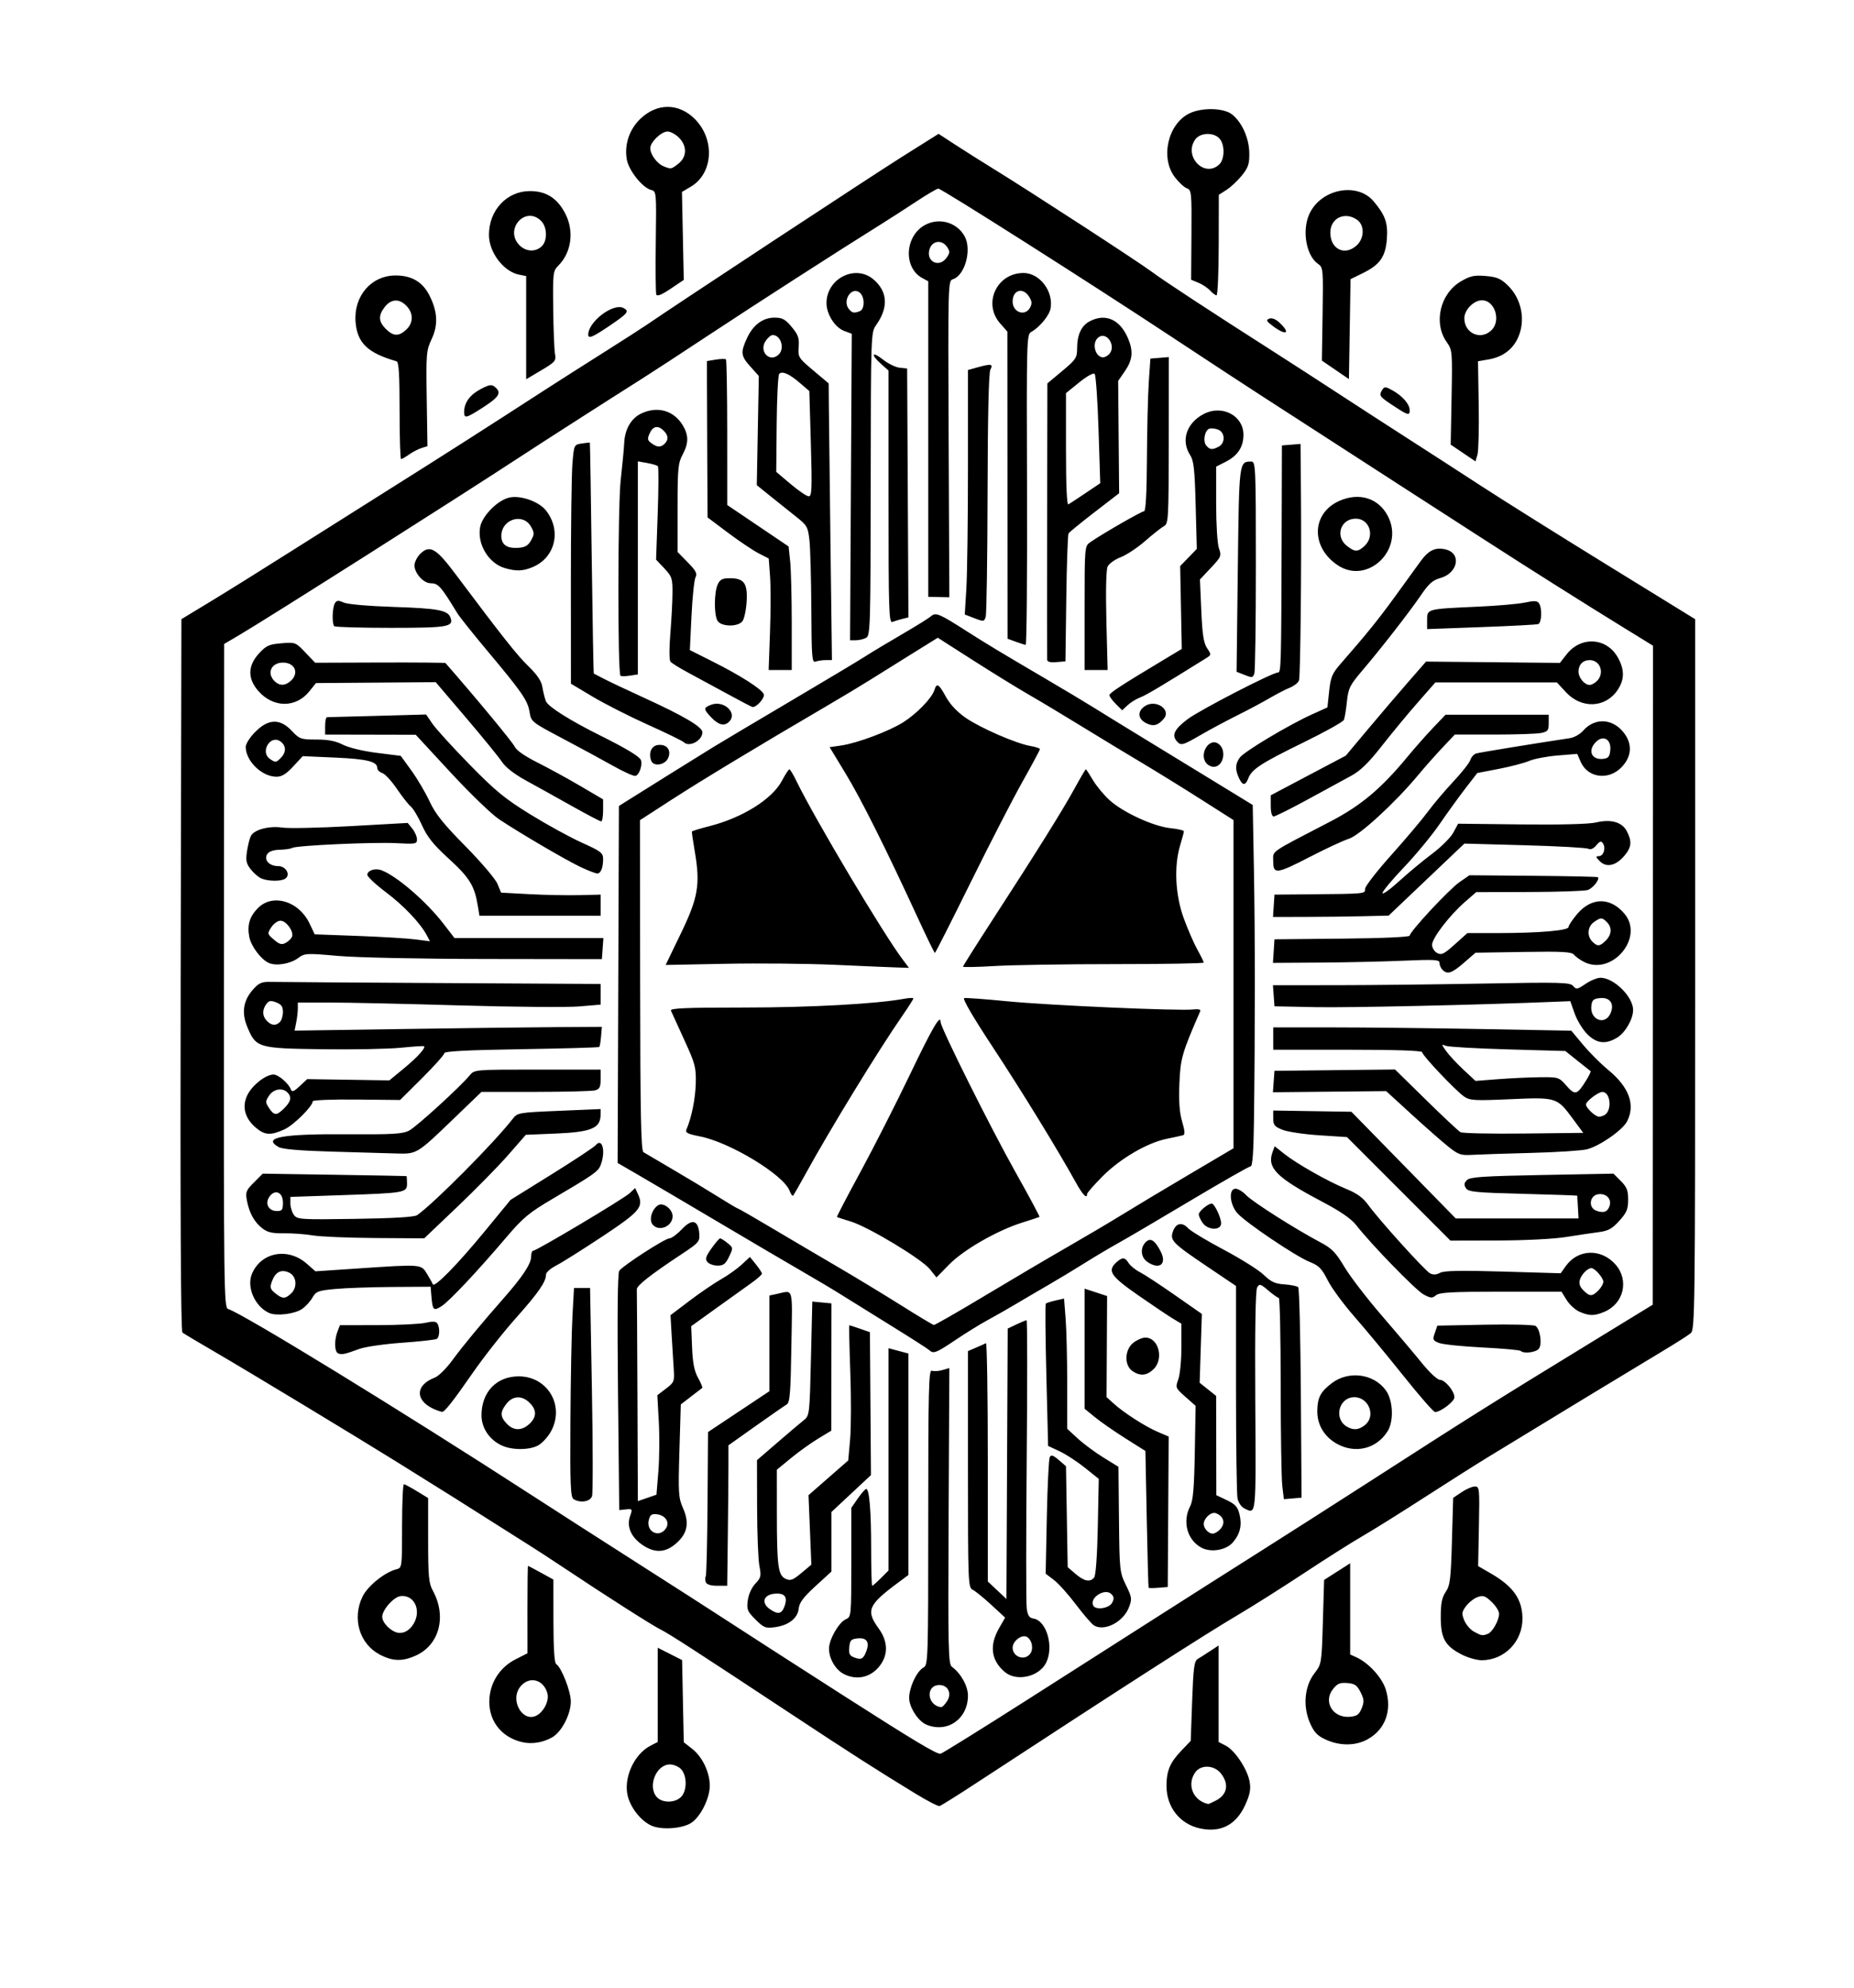 <?xml version="1.0" encoding="UTF-8" standalone="no"?>
<!-- Created with Inkscape (http://www.inkscape.org/) -->

<svg
   xmlns:dc="http://purl.org/dc/elements/1.1/"
   xmlns:cc="http://creativecommons.org/ns#"
   xmlns:rdf="http://www.w3.org/1999/02/22-rdf-syntax-ns#"
   xmlns:svg="http://www.w3.org/2000/svg"
   xmlns="http://www.w3.org/2000/svg"
   xmlns:sodipodi="http://sodipodi.sourceforge.net/DTD/sodipodi-0.dtd"
   xmlns:inkscape="http://www.inkscape.org/namespaces/inkscape"
   version="1.1"
   id="svg112"
   width="747"
   height="801"
   viewBox="0 0 747 801"
   sodipodi:docname="logo.svg"
   inkscape:version="0.92.5 (2060ec1f9f, 2020-04-08)">
  <defs
     id="defs116" />
  <sodipodi:namedview
     pagecolor="#ffffff"
     bordercolor="#666666"
     borderopacity="1"
     objecttolerance="10"
     gridtolerance="10"
     guidetolerance="10"
     inkscape:pageopacity="0"
     inkscape:pageshadow="2"
     inkscape:window-width="1848"
     inkscape:window-height="1016"
     id="namedview114"
     showgrid="false"
     inkscape:zoom="1.0461923"
     inkscape:cx="373.5"
     inkscape:cy="400.5"
     inkscape:window-x="72"
     inkscape:window-y="27"
     inkscape:window-maximized="1"
     inkscape:current-layer="svg112" />
  <path
     style="fill:#000000"
     d="M 483.564,736.793 C 475.398,735.052 470,728.235 470,719.664 c 0,-6.092 1.386,-9.4 5.936,-14.164 l 3.82,-4 0.573,-16 c 0.484,-13.493 0.836,-16.157 2.246,-17 0.92,-0.55 3.191,-1.999 5.048,-3.22 L 491,663.06 v 19.444 19.444 l 2.883,1.491 c 3.729,1.928 8.776,9.581 9.622,14.589 0.514,3.044 0.105,5.145 -1.827,9.363 -3.649,7.971 -9.816,11.171 -18.114,9.401 z m 6.364,-11.257 c 4.592,-2.375 5.37,-6.617 1.999,-10.902 -2.714,-3.451 -8.093,-3.665 -10.371,-0.412 -3.486,4.977 -0.824,11.431 5.243,12.714 0.165,0.035 1.573,-0.595 3.129,-1.4 z m -227.478,10.112 c -4.108,-1.864 -8.166,-6.879 -9.463,-11.694 -1.947,-7.23 2.39,-17.03 9.064,-20.481 L 265,701.949 v -18.991 -18.991 l 4.913,2.49 4.914,2.49 0.336,16.557 0.337,16.557 3.375,2.64 c 4.11,3.214 7.073,9.405 7.103,14.837 0.027,4.894 -3.475,12.114 -7.187,14.818 -3.429,2.497 -12.164,3.189 -16.341,1.293 z m 12.091,-11.695 c 2.327,-2.571 2.274,-8.394 -0.1,-11.018 -0.964,-1.065 -3,-1.936 -4.525,-1.936 -5.55,0 -9.113,8.917 -5.263,13.171 2.251,2.488 7.544,2.371 9.887,-0.218 z m 94.329,-1.187 C 353.065,713.121 342.93,706.629 319.117,690.901 279.711,664.875 269.655,658.369 266,656.54 262.501,654.789 243.747,642.809 226.801,631.5 c -4.945,-3.3 -11.086,-7.299 -13.646,-8.886 -2.56,-1.587 -9.38,-5.901 -15.155,-9.586 -10.296,-6.571 -16.932,-10.737 -38,-23.861 -16.676,-10.388 -60.371,-36.807 -73.5,-44.44 -6.6,-3.837 -12.45,-7.332 -13,-7.767 -0.661,-0.522 -0.9,-49.408 -0.704,-144.125 L 73.092,249.5 84.796,242.408 C 91.233,238.508 105.95,229.328 117.5,222.009 c 11.55,-7.319 30.45,-19.249 42,-26.509 19,-11.944 36.517,-23.14 60.5,-38.667 4.675,-3.027 14.8,-9.477 22.5,-14.333 7.7,-4.856 15.8,-10.061 18,-11.565 13.847,-9.47 90.673,-60.031 102.899,-67.72 l 14.766,-9.286 6.667,4.348 c 3.667,2.391 10.492,6.703 15.167,9.582 15.237,9.383 58.542,37.542 64.041,41.642 5.005,3.732 22.93,15.485 49.878,32.704 6.28,4.013 17.616,11.346 25.19,16.296 7.574,4.95 20.082,13.05 27.795,18 7.713,4.95 21.128,13.626 29.81,19.279 8.682,5.654 31.647,20.054 51.033,32 l 35.247,21.721 0.003,143.095 c 0.003,135.044 -0.096,143.18 -1.747,144.598 -0.963,0.827 -6.25,4.195 -11.75,7.485 -9.149,5.473 -48.13,29.143 -70,42.507 -4.95,3.025 -16.65,10.443 -26,16.486 -9.35,6.043 -20.375,12.929 -24.5,15.303 -4.125,2.374 -14.7,9.07 -23.5,14.88 -8.8,5.811 -20.725,13.355 -26.5,16.766 -13.831,8.169 -46.418,29.108 -105.947,68.078 -7.396,4.842 -13.921,8.923 -14.5,9.069 -0.579,0.147 -4.936,-2.103 -9.682,-5 z M 413.5,685.212 c 18.15,-11.571 42,-26.789 53,-33.818 11,-7.029 29,-18.471 40,-25.427 11,-6.956 30.35,-19.311 43,-27.456 44.632,-28.735 50.365,-32.336 94.699,-59.479 l 21.699,-13.285 0.054,-132.782 0.054,-132.782 -11.253,-6.927 c -16.986,-10.456 -38.345,-23.939 -56.971,-35.964 -9.195,-5.936 -24.72,-15.949 -34.5,-22.252 C 553.502,188.739 539.2,179.491 531.5,174.491 c -7.7,-5 -18.175,-11.769 -23.277,-15.041 -5.102,-3.272 -21.302,-13.895 -36,-23.607 C 439.271,114.07 379.361,76 378.051,76 c -0.531,0 -4.548,2.362 -8.926,5.25 -4.378,2.888 -10.584,6.887 -13.792,8.888 C 338.764,100.472 304.186,122.716 286.5,134.419 c -11,7.279 -23.375,15.367 -27.5,17.974 -13.682,8.647 -40.376,25.763 -49,31.417 -25.049,16.422 -102.264,65.429 -113.59,72.093 l -6.09,3.583 -0.095,133.71 c -0.09,126.58 -0.001,133.74 1.658,134.266 6.096,1.935 69.643,40.905 122.117,74.889 10.175,6.59 29.75,19.162 43.5,27.938 13.75,8.776 27.925,17.873 31.5,20.216 6.323,4.143 32.319,20.887 50.5,32.527 28.986,18.558 38.127,24.033 39.483,23.648 0.834,-0.237 16.367,-9.898 34.517,-21.469 z m -40.112,9.808 c -3.003,-1.213 -6.229,-5.653 -6.967,-9.588 -0.737,-3.927 2.591,-11.832 5.676,-13.484 C 373.935,670.965 374,668.889 374,611.358 c 0,-51.49 0.196,-59.497 1.443,-59.018 0.793,0.304 2.706,0.191 4.25,-0.252 l 2.807,-0.805 -0.288,59.595 c -0.261,54.068 -0.137,59.705 1.337,60.783 3.592,2.627 6.451,7.76 6.451,11.584 0,9.363 -8.199,15.175 -16.612,11.776 z m 8.16,-9.453 C 383.612,682.418 382.025,679 378.5,679 c -5.698,0 -5.022,8.297 0.727,8.921 0.4,0.043 1.444,-1.016 2.321,-2.354 z m -41.785,-11.132 c -3.237,-1.757 -5.769,-6.222 -5.746,-10.135 0.022,-3.696 3.945,-10.545 6.753,-11.787 C 342.979,651.535 343,651.322 343,629.567 V 607.607 l 2.636,-3.804 C 347.086,601.712 348.6,600 349,600 350.27,600 351,608.809 351,624.14 351,632.313 351.19,639 351.423,639 c 0.233,0 1.808,-1.385 3.5,-3.077 L 358,632.846 v -44.784 -44.784 l 4,1.068 4,1.068 v 44.624 44.624 l -4.25,3.159 c -11.984,8.908 -12.941,11.173 -7.75,18.339 3.552,4.904 3.923,9.921 1.054,14.274 -3.566,5.41 -9.726,7.022 -15.291,4.002 z m 9.271,-9.023 c 1.412,-3.713 0.199,-5.567 -3.411,-5.215 -2.718,0.264 -3.163,0.726 -3.436,3.562 -0.254,2.64 0.125,3.424 2,4.133 2.813,1.063 3.667,0.626 4.848,-2.48 z m 55.811,8.333 c -5.511,-4.659 -6.308,-10.642 -2.343,-17.578 l 2.477,-4.333 -5.603,-5.167 c -3.082,-2.842 -6.452,-5.573 -7.489,-6.069 C 390.077,639.731 390,637.751 390,592.066 v -47.628 l 3.25,-1.392 c 1.788,-0.766 3.587,-1.577 4,-1.803 0.412,-0.226 0.75,21.286 0.75,47.805 v 48.215 l 3.75,3.537 3.75,3.537 0.258,-54.488 0.258,-54.488 3.525,-1.681 C 411.481,532.757 413.317,532 413.622,532 c 0.305,0 0.327,25.312 0.05,56.25 -0.277,30.938 -0.27,57.912 0.015,59.944 0.392,2.789 1.036,3.769 2.632,4 5.385,0.78 8.442,11.5 5.115,17.935 -2.907,5.622 -11.899,7.582 -16.589,3.617 z m 10.11,-7.19 c 1.583,-1.907 0.973,-5.583 -1.146,-6.911 -1.993,-1.249 -5.809,1.582 -5.809,4.311 0,3.649 4.643,5.385 6.954,2.6 z M 304.4,652.6 c -3.313,-3.313 -3.604,-4.039 -3.108,-7.739 0.324,-2.415 1.571,-5.162 3.052,-6.722 2.263,-2.384 2.419,-3.072 1.624,-7.138 -0.484,-2.475 -0.9,-13.077 -0.924,-23.561 L 305,588.378 l 8.25,-7.118 c 4.537,-3.915 9.308,-7.956 10.602,-8.981 2.316,-1.835 2.36,-2.215 2.893,-24.834 l 0.541,-22.971 3.857,0.368 3.857,0.368 -0.028,25.645 -0.028,25.645 -5.311,3.213 c -2.921,1.767 -7.859,5.31 -10.972,7.872 L 313,592.245 l 0.011,17.628 c 0.013,21.392 0.493,24.944 3.554,26.339 1.927,0.878 2.891,0.521 6.308,-2.338 l 4.034,-3.374 -0.573,-14 -0.573,-14 8.003,-7 8.003,-7 0.756,-8.5 c 0.416,-4.675 0.448,-16.938 0.072,-27.25 -0.376,-10.312 -0.552,-18.743 -0.39,-18.735 0.162,0.008 2.094,0.641 4.294,1.407 l 4,1.392 0.21,28.796 0.21,28.796 -7.96,7.433 -7.96,7.433 v 11.996 11.996 l -6.439,5.9 c -4.875,4.467 -6.515,6.658 -6.75,9.019 -0.389,3.905 -4.057,6.771 -9.62,7.517 -3.763,0.505 -4.465,0.225 -7.791,-3.101 z m 11.597,-5.091 c 1.512,-3.977 0.285,-5.659 -3.874,-5.311 -4.498,0.376 -5.544,3.694 -1.957,6.206 3.187,2.233 4.732,1.996 5.831,-0.895 z m 124.786,7.47 c -0.945,-0.573 -4.206,-4.349 -7.248,-8.391 -3.042,-4.042 -7.037,-8.497 -8.878,-9.901 l -3.347,-2.553 0.465,-22.817 c 0.256,-12.549 0.789,-23.42 1.185,-24.157 0.556,-1.035 1.381,-0.771 3.63,1.162 l 2.91,2.502 0.342,20.338 0.342,20.338 3.158,2.709 c 3.494,2.998 5.854,3.464 7.499,1.482 0.666,-0.803 1.237,-8.747 1.477,-20.535 l 0.39,-19.226 -5.604,-4.494 c -3.082,-2.472 -7.675,-5.46 -10.206,-6.641 l -4.601,-2.147 -0.709,-28.431 c -0.39,-15.637 -0.492,-28.647 -0.228,-28.911 0.264,-0.264 2.03,-0.83 3.922,-1.257 l 3.442,-0.776 0.632,8.114 c 0.347,4.463 0.634,16.269 0.638,26.236 l 0.006,18.123 4.25,3.914 c 2.337,2.153 6.982,5.6 10.322,7.66 l 6.072,3.745 0.208,21.178 c 0.202,20.568 0.282,21.331 2.806,26.489 2.413,4.933 2.5,5.569 1.22,8.932 -2.253,5.921 -9.875,9.876 -14.095,7.315 z m 7.28,-9.096 c 0.885,-1.654 0.821,-2.428 -0.292,-3.541 -2.617,-2.617 -9.122,1.663 -7.215,4.748 1.123,1.817 6.337,0.978 7.507,-1.207 z m 14.728,-6.073 c -0.115,-0.171 -0.453,-12.644 -0.75,-27.718 L 461.5,584.685 l -8.067,-5.092 c -4.437,-2.801 -9.949,-6.63 -12.25,-8.51 L 437,567.665 v -24.196 -24.196 l 4.533,1.492 4.533,1.492 -0.108,20.354 -0.108,20.354 2.825,2.573 c 4.095,3.73 12.687,9.257 17.787,11.443 l 4.417,1.893 -0.189,30.312 L 470.5,639.5 l -3.75,0.31 c -2.062,0.171 -3.844,0.171 -3.96,0 z M 284.38,637.548 c -0.306,-0.799 -0.319,-1.838 -0.028,-2.309 0.291,-0.471 0.617,-13.754 0.724,-29.518 l 0.195,-28.662 12.364,-8.229 L 310,560.602 V 541.32 522.038 l 2.75,-0.579 c 7.177,-1.512 6.505,-3.84 6.105,21.145 -0.299,18.648 -0.615,22.618 -1.857,23.328 -0.824,0.471 -6.448,4.37 -12.498,8.665 l -11,7.809 -0.002,8.047 c -10e-4,4.426 -0.114,17.16 -0.25,28.297 L 293,639 h -4.031 c -2.602,0 -4.229,-0.515 -4.589,-1.452 z m -25.5,-14.983 c -4.622,-3.141 -6.479,-7.409 -5.03,-11.565 1.03,-2.954 0.972,-3.052 -1.641,-2.781 L 249.5,608.5 249,561 c -0.325,-30.871 -0.15,-47.998 0.5,-48.922 C 250.977,509.978 267.968,499 269.741,499 c 0.837,0 3.084,-1.656 4.993,-3.68 4.105,-4.352 6.61,-3.716 7.017,1.781 0.237,3.2 -0.172,3.679 -7,8.193 -12.593,8.326 -18.254,12.77 -18.168,14.261 0.046,0.795 0.158,20.321 0.25,43.392 L 257,604.895 l 3.75,-1.295 3.75,-1.295 0.765,-9.402 c 0.421,-5.171 0.499,-14.191 0.173,-20.043 l -0.592,-10.64 3.478,-2.653 c 3.363,-2.565 3.466,-2.842 3.101,-8.36 -0.208,-3.139 -0.579,-9.2 -0.825,-13.47 l -0.448,-7.763 7.674,-5.818 c 4.221,-3.2 9.924,-7.092 12.674,-8.649 2.75,-1.557 6.497,-4.22 8.327,-5.919 l 3.327,-3.088 2.418,3 c 1.33,1.65 2.42,3.335 2.423,3.744 0.003,0.409 -1.908,2.1 -4.245,3.758 -2.337,1.658 -8.75,6.25 -14.25,10.205 l -10,7.191 0.347,8.551 c 0.256,6.315 0.891,9.529 2.428,12.29 1.144,2.056 1.888,3.882 1.653,4.057 -0.235,0.175 -2.273,1.74 -4.528,3.477 l -4.1,3.158 -0.551,18.632 c -0.506,17.135 -0.391,18.993 1.442,23.137 2.645,5.979 1.827,10.2 -2.757,14.224 -4.338,3.809 -8.596,4.01 -13.554,0.641 z m 9.513,-6.815 c 1.506,-2.403 -0.331,-5.159 -3.709,-5.563 -2.098,-0.251 -2.742,0.196 -3.261,2.263 -1.227,4.888 4.326,7.517 6.97,3.3 z m 215.501,7.807 c -5.628,-3.176 -7.541,-10.469 -4.36,-16.621 1.176,-2.274 1.611,-7.331 1.865,-21.7 l 0.332,-18.736 -4.11,-3.629 c -4.022,-3.55 -4.083,-3.703 -2.865,-7.071 C 475.44,553.907 476,548.091 476,542.876 v -9.482 l -3.27,-1.947 c -1.799,-1.071 -8.099,-5.303 -14,-9.404 -11.309,-7.86 -12.699,-9.951 -8.901,-13.387 2.38,-2.154 3.42,-2.087 4.92,0.314 0.676,1.083 2.697,2.72 4.491,3.637 1.794,0.918 8.153,5.087 14.132,9.264 l 10.871,7.595 -0.443,13.867 -0.443,13.867 3.322,2.65 3.322,2.65 0.036,20 0.036,20 4.214,2 c 3.377,1.603 4.391,2.717 5.107,5.613 1.102,4.458 0.279,7.994 -2.652,11.402 -2.768,3.218 -9.007,4.21 -12.848,2.043 z m 7.535,-7.129 c 2.48,-2.48 1.777,-5.447 -1.585,-6.684 -1.838,-0.677 -4.844,2.044 -4.844,4.384 0,1.79 1.951,3.871 3.629,3.871 0.676,0 1.936,-0.707 2.8,-1.571 z m 9.925,-8.603 c -1.197,-0.579 -2.413,-2.374 -2.75,-4.057 C 498.272,602.108 498,582.174 498,559.471 v -41.279 l -11.475,-7.739 c -14.149,-9.543 -15.204,-10.62 -13.937,-14.223 1.205,-3.426 3.674,-3.937 6.155,-1.275 1.059,1.136 7.512,5.025 14.341,8.642 6.829,3.617 14.067,8.167 16.084,10.112 2.964,2.858 4.573,3.597 8.388,3.852 2.596,0.174 5.074,0.681 5.506,1.128 0.432,0.447 0.913,19.712 1.068,42.812 l 0.283,42 -3.561,0.302 -3.561,0.302 -0.637,-5.302 c -0.35,-2.916 -0.641,-21.164 -0.645,-40.552 -0.005,-19.387 -0.346,-35.251 -0.759,-35.252 -0.412,-10e-4 -2.314,-1.339 -4.226,-2.973 -3.159,-2.7 -3.569,-2.814 -4.5,-1.248 -0.669,1.125 -0.932,17.077 -0.758,45.973 0.284,47.069 0.452,45.43 -4.413,43.076 z m -270.285,-3.762 c -1.198,-0.758 -1.4,-5.931 -1.238,-31.735 0.106,-16.956 0.474,-35.892 0.817,-42.079 L 231.272,519 h 3.238 3.238 l 0.738,40.86 c 0.406,22.473 0.432,41.823 0.059,43 -0.724,2.281 -4.748,2.929 -7.475,1.204 z M 202.45,582.593 C 197.328,580.362 194,575.53 194,570.324 c 0,-9.379 6.044,-15.709 15,-15.709 11.78,0 18.715,12.003 12.906,22.339 -1.152,2.049 -3.359,4.473 -4.904,5.386 -3.349,1.979 -10.312,2.1 -14.551,0.253 z m 11.157,-9.11 c 2.85,-2.85 2.577,-5.809 -0.805,-8.733 -2.912,-2.518 -6.325,-2.172 -8.73,0.885 -2.636,3.351 -2.613,5.161 0.102,8.051 2.829,3.011 6.294,2.937 9.433,-0.202 z m 324.948,8.25 c -5.035,-2.852 -7.888,-7.691 -7.804,-13.238 0.081,-5.327 1.308,-7.676 5.804,-11.106 6.8,-5.186 16.875,-3.883 21.788,2.819 2.956,4.032 3.321,12.411 0.722,16.551 -4.464,7.109 -13.059,9.193 -20.509,4.974 z m 11.458,-7.543 c 4.447,-3.601 1.465,-11.216 -4.375,-11.174 -6.242,0.045 -8.39,8.706 -2.945,11.874 2.653,1.543 4.804,1.338 7.32,-0.699 z M 176,568.278 c -8.756,-3.29 -9.171,-9.982 -0.817,-13.158 1.473,-0.56 4.596,-3.629 6.939,-6.82 4.464,-6.079 11.54,-14.635 21.008,-25.4 C 210.599,514.408 214,509.233 214,506.36 214,505.062 214.371,504 214.825,504 c 1.371,0 36.493,-20.95 38.877,-23.19 l 2.217,-2.083 1.168,2.562 c 2.313,5.077 0.749,6.918 -14.439,16.993 -7.908,5.246 -16.239,10.488 -18.513,11.648 -2.274,1.16 -4.134,2.797 -4.134,3.638 0,2.95 -3.035,7.334 -12.227,17.659 -5.1,5.729 -12.839,15.558 -17.197,21.843 -8.137,11.734 -11.491,15.987 -12.5,15.848 -0.317,-0.043 -1.251,-0.333 -2.076,-0.643 z M 565.334,554.25 c -6.476,-8.113 -15.324,-18.795 -19.661,-23.738 -4.337,-4.944 -9.165,-11.523 -10.729,-14.621 -2.375,-4.705 -3.552,-5.913 -7.144,-7.335 -5.69,-2.253 -26.277,-16.143 -29.365,-19.814 C 495.391,485.122 495.007,479 497.826,479 c 1.004,0 2.917,1.163 4.25,2.585 2.485,2.649 20.098,13.847 29.918,19.021 4.614,2.431 6.169,4.025 9.714,9.954 2.321,3.883 9.074,12.676 15.007,19.541 5.932,6.865 13.227,15.5 16.211,19.19 2.984,3.69 6.213,6.709 7.177,6.709 2.097,0 5.898,4.545 5.898,7.053 0,1.708 -5.569,5.947 -7.813,5.947 -0.592,0 -6.376,-6.638 -12.852,-14.75 z m -109.112,-1.807 c -3.33,-2.332 -3.102,-8.606 0.412,-11.371 1.449,-1.14 3.629,-2.073 4.845,-2.073 5.401,0 7.58,8.716 3.206,12.826 -2.732,2.567 -5.402,2.762 -8.463,0.618 z M 136.25,545.361 c -1.492,-0.63 -1.635,-5.218 -0.275,-8.796 L 136.951,534 l 15.275,-0.024 c 8.401,-0.013 17.063,-0.439 19.249,-0.945 2.865,-0.664 4.187,-0.588 4.735,0.274 1.104,1.736 0.959,5.473 -0.241,6.215 -0.567,0.35 -6.855,1.05 -13.974,1.555 -7.119,0.505 -14.867,1.624 -17.219,2.488 -5.862,2.153 -7.08,2.41 -8.526,1.799 z m 238.2,-1.286 c -0.522,-0.509 -7.475,-4.96 -15.45,-9.893 -7.975,-4.933 -16.975,-10.53 -20,-12.438 -3.025,-1.909 -10,-6.067 -15.5,-9.241 -5.5,-3.174 -20.8,-12.172 -34,-19.997 -13.2,-7.824 -27.747,-16.398 -32.326,-19.054 l -8.326,-4.828 0.259,-71.919 0.259,-71.919 3.567,-2.253 c 6.919,-4.37 28.641,-17.912 34.567,-21.55 3.3,-2.026 17.25,-10.327 31,-18.448 13.75,-8.121 27.25,-16.207 30,-17.969 2.75,-1.762 9.5,-5.821 15,-9.019 5.5,-3.198 10.746,-6.462 11.658,-7.253 1.876,-1.627 3.28,-1.035 14.342,6.05 7.711,4.938 13.776,8.597 31,18.699 7.7,4.517 16.925,10.043 20.5,12.28 3.575,2.237 12.125,7.499 19,11.693 6.875,4.194 19.754,12.064 28.62,17.49 l 16.12,9.865 0.487,26.564 c 0.475,25.939 0.478,64.116 0.007,100.814 -0.161,12.551 -0.581,18.25 -1.343,18.25 -0.61,0 -11.522,6.218 -24.25,13.818 -12.728,7.6 -25.841,15.308 -29.141,17.131 -3.3,1.822 -9.375,5.435 -13.5,8.028 -4.125,2.593 -10.65,6.533 -14.5,8.755 -3.85,2.222 -9.7,5.653 -13,7.623 -3.3,1.97 -8.475,4.921 -11.5,6.557 -3.025,1.636 -8.875,5.249 -13,8.029 -7.763,5.231 -8.947,5.695 -10.55,4.135 z m 22.318,-21.924 C 407.62,515.634 422.575,506.812 430,502.547 c 7.425,-4.266 17.325,-10.122 22,-13.014 4.675,-2.892 16.712,-10.112 26.75,-16.043 L 497,462.705 v -66.12 -66.12 l -13.25,-8.436 c -7.287,-4.64 -17.975,-11.246 -23.75,-14.681 -5.775,-3.435 -16.575,-9.979 -24,-14.543 -7.425,-4.564 -17.127,-10.384 -21.56,-12.935 -4.433,-2.55 -14.48,-8.743 -22.327,-13.762 l -14.267,-9.125 -10.673,6.628 c -5.87,3.645 -13.373,8.332 -16.673,10.414 -3.3,2.083 -11.175,6.816 -17.5,10.518 -27.195,15.918 -50.374,29.923 -62.325,37.658 l -12.825,8.3 0.074,66.5 c 0.058,52.084 0.345,66.669 1.325,67.279 0.688,0.428 5.976,3.542 11.751,6.919 5.775,3.377 13.963,8.314 18.195,10.971 4.232,2.657 7.895,4.831 8.139,4.831 0.244,0 6.31,3.487 13.478,7.75 7.169,4.263 19.031,11.255 26.361,15.539 7.33,4.284 18.952,11.332 25.827,15.662 6.875,4.33 12.845,7.912 13.268,7.961 0.422,0.049 9.647,-5.244 20.5,-11.76 z m -22.108,-10.712 c -3.267,-4.094 -24.714,-17.026 -31.896,-19.231 -2.895,-0.889 -5.396,-1.695 -5.558,-1.791 -0.162,-0.096 4.073,-8.216 9.411,-18.046 5.338,-9.829 14.341,-27.541 20.006,-39.359 C 375.783,413.902 379,408.417 379,411.909 c 0,2.201 20.042,42.389 29.928,60.01 5.631,10.037 10.088,18.34 9.905,18.451 -0.183,0.111 -3.35,1.151 -7.039,2.311 -10.048,3.159 -23.543,10.912 -29.386,16.882 l -5.093,5.203 z m -56.545,-31.64 c -2.44,-6.419 -24.007,-19.497 -36.062,-21.869 -5.047,-0.993 -6.033,-1.502 -5.464,-2.821 2.061,-4.782 3.597,-12.415 3.745,-18.609 0.153,-6.42 -0.233,-7.87 -4.652,-17.5 -2.65,-5.775 -5.06,-11.062 -5.356,-11.75 -0.424,-0.984 5.814,-1.251 29.319,-1.254 26.893,-0.004 53.747,-1.478 64.842,-3.559 1.933,-0.363 3.515,-0.406 3.515,-0.096 0,0.31 -1.962,3.397 -4.361,6.861 -9.905,14.304 -29.174,45.801 -39.281,64.207 -2.388,4.35 -4.559,8.125 -4.822,8.389 -0.264,0.264 -0.904,-0.635 -1.422,-1.998 z M 433.5,476.543 c -7.326,-13.25 -22.005,-37.17 -33.657,-54.844 -7.815,-11.855 -12.16,-19.314 -11.359,-19.501 0.714,-0.166 8.434,0.401 17.157,1.26 16.629,1.639 69.499,3.973 75.14,3.317 2.045,-0.238 3.108,0.015 2.821,0.672 -7.349,16.816 -7.998,19.072 -8.409,29.187 -0.292,7.181 0.031,11.644 1.107,15.316 1.112,3.794 1.208,5.269 0.359,5.509 -0.638,0.18 -3.635,0.835 -6.66,1.456 -7.859,1.614 -18.757,8.015 -25.872,15.196 -3.37,3.402 -6.128,6.569 -6.128,7.037 0,2.157 -1.753,0.362 -4.5,-4.606 z m -97,-87.753 c -11,-0.497 -30.87,-0.689 -44.155,-0.426 l -24.155,0.478 6.124,-12.668 c 6.989,-14.457 7.894,-19.773 5.626,-33.032 -0.719,-4.204 -1.244,-7.831 -1.166,-8.06 0.078,-0.229 3.256,-1.207 7.062,-2.174 13.274,-3.371 25.279,-10.878 29.193,-18.257 1.358,-2.559 2.717,-4.653 3.021,-4.653 0.304,0 1.587,2.138 2.852,4.75 7.26,14.997 35.031,61.631 42.877,72 l 2.459,3.25 -4.869,-0.153 C 358.691,389.763 347.5,389.288 336.5,388.79 Z m 51.5,0.739 c 0,-0.276 5.33,-8.721 11.845,-18.766 17.828,-27.489 28.388,-44.403 33.097,-53.014 2.331,-4.263 4.38,-7.75 4.553,-7.75 0.173,0 1.457,1.95 2.854,4.334 1.397,2.384 4.434,6.045 6.748,8.136 5.471,4.943 17.686,10.549 24.519,11.255 2.961,0.306 5.383,0.871 5.383,1.257 0,0.386 -0.67,2.91 -1.489,5.61 -2.553,8.415 -1.98,20.066 1.449,29.461 1.628,4.46 4.103,10.155 5.5,12.655 1.397,2.5 2.54,4.826 2.54,5.169 -2.8e-4,0.343 -16.088,0.624 -35.75,0.624 -19.662,0 -41.487,0.345 -48.499,0.766 -7.013,0.421 -12.75,0.54 -12.75,0.264 z M 369.971,370.25 C 356.988,342.052 347.062,322.189 340.758,311.791 l -6.492,-10.709 4.617,-0.669 c 6.549,-0.949 19.513,-5.818 25.188,-9.46 5.416,-3.476 11.383,-9.659 12.393,-12.844 0.975,-3.072 1.73,-2.635 4.674,2.706 1.701,3.085 4.545,6.098 8,8.472 6.004,4.127 20.39,10.373 26.111,11.336 2.062,0.347 3.75,0.911 3.749,1.254 -4.4e-4,0.342 -3.163,6.247 -7.028,13.122 -3.865,6.875 -13.301,25.212 -20.97,40.75 -7.669,15.537 -14.113,28.25 -14.321,28.25 -0.208,0 -3.227,-6.188 -6.709,-13.75 z M 612.693,544.36 c -0.352,-0.352 -7.29,-0.975 -15.417,-1.385 -8.127,-0.41 -15.997,-1.229 -17.488,-1.821 -2.481,-0.984 -2.624,-1.326 -1.684,-4.022 l 1.027,-2.947 19.184,-0.383 c 10.551,-0.211 19.735,0.018 20.408,0.508 1.87,1.362 2.71,7.462 1.267,9.201 -1.236,1.49 -6.092,2.055 -7.298,0.849 z M 108.5,529.099 c -5.77,-2.541 -9.249,-10.414 -6.983,-15.803 3.677,-8.745 14.476,-10.753 22.053,-4.101 l 3.527,3.097 17.201,-1.156 c 25.617,-1.722 25.362,-1.742 27.712,2.114 1.09,1.788 2.154,3.7 2.364,4.25 0.606,1.584 9.909,-7.909 21.07,-21.5 l 10.265,-12.5 16.569,-10.306 c 9.113,-5.668 17.104,-10.951 17.758,-11.739 2.639,-3.179 4.071,2.499 2.003,7.939 -1.026,2.697 -2.542,3.768 -19.416,13.703 -9.45,5.564 -11.874,7.577 -18.5,15.363 -11.957,14.05 -23.074,25.87 -26.228,27.886 -3.242,2.072 -3.612,1.681 -4.108,-4.345 L 173.5,518.5 158,518.599 c -8.525,0.054 -18.883,0.42 -23.018,0.814 -6.878,0.654 -7.658,0.958 -9.154,3.565 -0.9,1.568 -2.811,3.62 -4.246,4.561 -3.028,1.984 -10.181,2.838 -13.081,1.561 z m 8.671,-7.754 c 2.789,-2.524 2.386,-7.134 -0.749,-8.562 -3.191,-1.454 -5.516,-0.215 -6.902,3.676 -0.833,2.34 -0.63,3.034 1.361,4.646 2.87,2.324 3.943,2.365 6.29,0.24 z m 519.229,7.227 c -1.705,-0.742 -4.035,-2.862 -5.177,-4.711 L 629.145,520.5 h -24.418 c -19.752,0 -24.749,0.274 -26.149,1.436 -1.514,1.256 -2.14,1.216 -5.004,-0.326 -3.15,-1.696 -21.02,-20.08 -27.118,-27.898 -2.038,-2.613 -6.3,-5.553 -13.732,-9.472 -18.47,-9.741 -22.357,-13.648 -19.976,-20.083 l 0.839,-2.267 3.807,3.026 c 5.094,4.049 17.721,11.199 25.03,14.175 4.294,1.748 6.719,3.511 8.822,6.411 4.421,6.097 22.803,26.455 24.902,27.578 1.273,0.681 2.547,0.621 4.067,-0.192 1.632,-0.874 8.299,-1.004 25.405,-0.498 l 23.192,0.686 2.082,-2.923 c 4.901,-6.883 14.258,-7.16 20.025,-0.592 5.557,6.33 3.309,15.777 -4.534,19.054 -4.077,1.703 -5.995,1.695 -9.983,-0.041 z M 644,520 c 1.1,-1.1 2,-2.675 2,-3.5 0,-1.579 -3.428,-5.5 -4.809,-5.5 -1.521,0 -3.989,2.498 -4.641,4.699 -0.45,1.516 -0.015,2.836 1.399,4.25 2.559,2.559 3.535,2.567 6.051,0.051 z M 285.031,508.537 c -0.982,-1.183 -0.671,-2.231 1.628,-5.479 1.563,-2.209 3.129,-4.025 3.481,-4.037 0.352,-0.012 1.694,0.833 2.984,1.877 2.308,1.869 2.318,1.955 0.627,5.5 -1.388,2.91 -2.273,3.602 -4.611,3.602 -1.592,0 -3.44,-0.658 -4.108,-1.463 z m 177.192,-0.094 c -2.607,-1.826 -2.903,-5.62 -0.617,-7.906 1.917,-1.917 3.674,-0.831 6.032,3.731 2.66,5.144 -0.526,7.6 -5.416,4.176 z m 101.332,-29.389 -20.837,-20.855 -11.109,-0.718 c -6.11,-0.395 -12.796,-1.389 -14.859,-2.209 -3.22,-1.281 -3.75,-1.935 -3.751,-4.632 l -10e-4,-3.141 15.751,0.25 15.751,0.25 21.023,21.5 21.023,21.5 h 24.737 24.737 l -0.259,-4.495 c -0.143,-2.472 -0.259,-4.579 -0.259,-4.681 0,-0.102 -9.852,-0.442 -21.893,-0.755 -19.293,-0.501 -22.023,-0.774 -22.983,-2.3 -0.828,-1.316 -0.728,-2.093 0.417,-3.238 1.246,-1.246 6.493,-1.601 30.28,-2.048 l 28.774,-0.541 2.953,2.953 C 655.457,478.303 656,479.688 656,483.42 c 0,3.84 -0.573,5.208 -3.571,8.526 -2.898,3.208 -4.452,4.065 -8.25,4.55 -2.574,0.329 -8.504,1.212 -13.179,1.963 -4.938,0.793 -16.485,1.383 -27.554,1.408 l -19.054,0.042 -20.837,-20.855 z m 84.99,6.805 c 0.858,-2.704 -1.358,-5.021 -4.459,-4.66 -3.633,0.422 -4.307,5.411 -0.903,6.677 2.93,1.089 4.572,0.471 5.362,-2.016 z M 126,497.815 c -3.025,-0.514 -8.236,-0.895 -11.58,-0.847 -4.766,0.069 -6.661,-0.37 -8.77,-2.029 -3.219,-2.532 -5.231,-6.187 -6.174,-11.215 -0.627,-3.341 -0.347,-4.054 2.845,-7.246 l 3.54,-3.54 28.819,0.448 c 15.851,0.246 28.932,0.485 29.069,0.531 0.138,0.045 0.25,1.377 0.25,2.958 0,3.742 -0.613,3.852 -26.38,4.729 L 117,482.306 v 2.656 c 0,1.461 0.639,3.529 1.421,4.597 1.349,1.843 2.595,1.924 24.718,1.595 15.457,-0.23 23.849,-0.735 24.937,-1.5 6.904,-4.859 30.995,-29.133 38.45,-38.743 1.974,-2.545 2.297,-2.602 18.741,-3.296 L 242,446.907 l -0.015,2.296 c -0.036,5.45 -3.744,6.99 -18.271,7.588 l -11.85,0.488 -7.082,8.11 c -3.895,4.46 -13.107,13.847 -20.47,20.86 L 170.923,499 151.211,498.875 C 140.37,498.807 129.025,498.33 126,497.815 Z m -12,-13.199 c 0,-4.22 -3.193,-5.606 -5.46,-2.37 C 106.63,484.973 108.205,488 111.535,488 113.669,488 114,487.546 114,484.617 Z m 148.95,8.824 c -1.561,-1.881 -0.324,-6.185 2.241,-7.795 2.037,-1.278 5.809,1.603 5.809,4.438 0,4.113 -5.514,6.412 -8.05,3.357 z M 484.557,492.777 C 483.701,491.555 483,490.006 483,489.334 483,488.126 486.748,485 488.197,485 c 1.124,0 3.803,5.601 3.803,7.95 0,2.962 -5.334,2.838 -7.443,-0.173 z m 99.022,-30.699 c -2.476,-1.968 -9.132,-7.814 -14.791,-12.991 L 558.5,439.676 l -22.811,0.226 -22.811,0.226 0.311,-4.314 L 513.5,431.5 l 24.289,-0.268 24.289,-0.268 12.452,12.223 c 6.849,6.723 13.106,12.589 13.905,13.036 0.799,0.447 12.258,0.692 25.465,0.545 L 637.911,456.5 l -4.19,-5.673 c -6.393,-8.656 -6.583,-8.715 -25.221,-7.891 -14.33,0.634 -16.267,0.525 -18.557,-1.045 C 586.533,439.554 573,425.261 573,423.997 573,423.356 562.273,423 543,423 h -30 v -4.5 -4.5 h 23.836 c 13.11,0 40.132,0.298 60.05,0.663 l 36.213,0.663 4.801,5.746 c 2.641,3.16 7.184,7.699 10.097,10.087 8.381,6.87 11.006,14.067 7.561,20.729 -1.824,3.527 -11.085,9.96 -16.176,11.236 -2.135,0.535 -12.206,1.187 -22.381,1.448 -10.175,0.261 -20.844,0.612 -23.709,0.78 -4.693,0.275 -5.655,-0.049 -9.712,-3.273 z m 63.036,-12.844 C 649.636,447.244 648.84,440 645.6,440 643.954,440 639,443.808 639,445.073 c 0,1.371 3.804,4.93 5.25,4.912 0.688,-0.008 1.752,-0.346 2.365,-0.75 z m -7.513,-13.9 c 1.169,-1.892 1.962,-3.558 1.762,-3.702 -0.2,-0.144 -2.568,-2.028 -5.261,-4.188 l -4.897,-3.927 -23.103,-0.654 c -12.707,-0.36 -23.98,-1.009 -25.052,-1.442 -1.859,-0.752 -1.852,-0.653 0.162,2.176 1.161,1.63 4.288,4.991 6.949,7.467 l 4.838,4.503 9,-0.697 c 4.95,-0.383 12.501,-0.736 16.781,-0.784 7.692,-0.086 7.816,-0.047 10.872,3.434 3.47,3.952 4.296,3.725 7.949,-2.186 z M 133.5,464.051 c -12.716,-0.369 -19.744,-0.976 -21.25,-1.837 -6.728,-3.843 1.283,-5.339 27.629,-5.158 18.346,0.126 22.318,-0.107 24.947,-1.467 2.995,-1.549 20.644,-17.656 24.478,-22.34 1.822,-2.226 2.112,-2.25 27.269,-2.25 L 242,431 v 3.883 c 0,3.182 -0.406,3.992 -2.25,4.486 -1.238,0.332 -12.04,0.609 -24.006,0.617 L 193.988,440 182.744,450.822 c -14.89,14.331 -14.705,14.22 -23.216,13.979 -3.865,-0.109 -15.577,-0.447 -26.027,-0.75 z m -30.357,-9.584 C 98.629,450.669 97.382,445.924 99.67,441.257 101.624,437.274 107.07,433 110.193,433 c 1.987,0 6.142,3.582 7.027,6.057 0.397,1.11 1.212,0.791 3.535,-1.386 l 3.019,-2.829 16.55,0.254 16.55,0.254 5.775,-4.754 c 5.456,-4.491 8.986,-8.37 8.204,-9.014 -0.194,-0.159 -4.402,0.119 -9.352,0.618 -4.95,0.499 -19.206,0.771 -31.679,0.604 -25.917,-0.347 -26.683,-0.576 -30.205,-9.034 -2.367,-5.683 -1.599,-10.638 2.329,-15.034 2.41,-2.697 3.495,-3.16 7.196,-3.071 2.397,0.058 33.271,0.269 68.608,0.47 l 64.25,0.366 1e-4,4.16 1e-4,4.16 -8.75,0.736 c -4.812,0.405 -26.525,0.214 -48.25,-0.425 -21.725,-0.638 -45.237,-1.154 -52.25,-1.146 L 120,404 v 2.375 c 0,1.306 -0.295,3.849 -0.655,5.651 l -0.655,3.276 43.905,-0.652 C 186.743,414.291 214.6,413.948 224.5,413.887 l 18,-0.11 -0.323,3.851 c -0.178,2.118 -0.505,4.033 -0.727,4.255 -0.222,0.222 -14.364,0.628 -31.427,0.902 C 187.931,423.14 179,423.608 179,424.412 c 0,0.621 -4.003,5.114 -8.896,9.984 l -8.896,8.854 -17.604,-0.179 C 133.922,442.973 126,443.286 126,443.767 c 0,2.014 -7.696,9.645 -11.444,11.347 -5.471,2.485 -7.851,2.35 -11.412,-0.647 z m 11.402,-7.922 c 2.711,-2.711 3.07,-4.53 1.255,-6.345 -2.016,-2.016 -5.637,-1.379 -7.392,1.3 -1.517,2.316 -1.517,2.684 0,5 2.046,3.123 3.052,3.131 6.137,0.045 z M 112.8,411.8 c 0.66,-0.66 1.2,-2.471 1.2,-4.025 0,-2.154 -0.646,-3.07 -2.72,-3.859 -2.221,-0.845 -2.955,-0.713 -4,0.716 -1.721,2.354 -1.612,4.892 0.292,6.796 1.879,1.879 3.599,2.001 5.229,0.371 z m 526.719,4.919 c -1.805,-1.805 -4.081,-5.534 -5.059,-8.287 l -1.778,-5.006 -6.091,0.25 c -30.754,1.264 -83.263,2.441 -96.591,2.165 L 513.5,405.5 l -0.307,-4.25 -0.307,-4.25 24.808,-0.006 c 13.644,-0.003 40.558,-0.297 59.808,-0.653 31.567,-0.584 35.133,-0.488 36.347,0.976 1.228,1.48 1.666,1.406 4.982,-0.847 C 640.829,395.111 643.544,394 644.864,394 650.253,394 658,401.647 658,406.967 c 0,3.691 -3.144,9.15 -6.42,11.147 -4.646,2.833 -8.25,2.416 -12.061,-1.395 z m 9.325,-8.276 c 1.762,-3.868 -0.087,-6.646 -4.161,-6.251 -2.656,0.257 -3.237,0.774 -3.506,3.119 -0.642,5.596 5.416,8.071 7.666,3.132 z M 581.2,390.8 c -0.66,-0.66 -1.199,-1.897 -1.198,-2.75 0.002,-1.359 -1.82,-1.472 -14.75,-0.916 -8.113,0.348 -23.214,0.686 -33.557,0.75 L 512.89,388 l 0.305,-4.75 0.305,-4.75 27.25,-0.266 c 16.404,-0.16 27.25,-0.645 27.25,-1.218 0,-1.614 15.826,-18.623 20.054,-21.553 l 3.99,-2.765 25.713,0.219 c 14.142,0.121 25.868,0.375 26.059,0.566 0.837,0.837 -2.019,4.452 -4.065,5.144 -1.238,0.419 -11.862,0.787 -23.61,0.818 l -21.359,0.056 -4.518,3.93 c -6.192,5.386 -13.263,14.601 -13.264,17.285 -3.5e-4,1.218 0.917,2.706 2.039,3.307 1.75,0.937 2.76,0.445 7.108,-3.465 L 591.216,376 603.358,375.994 C 620.239,375.986 632,374.975 632,373.532 c 0,-0.644 1.596,-3.036 3.547,-5.315 5.754,-6.722 13.323,-6.726 18.974,-0.01 8.103,9.63 -5.086,25.206 -16.393,19.36 -1.525,-0.789 -3.304,-2.074 -3.953,-2.856 -0.963,-1.16 -4.729,-1.365 -20.427,-1.112 l -19.247,0.31 -4.658,4.047 c -4.888,4.247 -6.659,4.83 -8.642,2.847 z M 647,379 c 2.402,-2.402 2.569,-5.288 0.429,-7.429 -1.952,-1.952 -2.438,-1.954 -5.206,-0.015 -2.592,1.816 -2.906,5.616 -0.651,7.872 2.058,2.058 3.017,1.983 5.429,-0.429 z m -538.582,9.078 c -3.208,-1.369 -7.268,-6.756 -7.989,-10.601 -0.895,-4.768 0.16,-8.221 3.545,-11.605 5.912,-5.912 16.39,-2.803 20.681,6.137 l 2.156,4.491 17.344,0.642 c 9.539,0.353 19.984,0.984 23.211,1.402 l 5.866,0.76 -1.263,-2.402 c -2.569,-4.887 -9.28,-11.958 -16.522,-17.408 C 151.352,356.411 148,353.268 148,352.511 c 0,-1.735 3.123,-2.774 5.609,-1.866 6.139,2.243 18.101,12.549 25.078,21.604 l 4.43,5.75 h 29.999 29.999 l -0.307,4.25 -0.307,4.25 -46.5,-0.065 c -26.752,-0.037 -52.151,-0.563 -59.806,-1.238 -12.756,-1.125 -13.419,-1.09 -16.033,0.843 -3.171,2.344 -8.755,3.314 -11.742,2.039 z m 9.248,-10.651 C 118.462,375.353 115.302,371 113,371 c -1.075,0 -2.729,1.183 -3.677,2.63 -1.686,2.573 -1.664,2.681 1.037,5.003 2.229,1.917 3.143,2.168 4.756,1.305 1.098,-0.588 2.246,-1.718 2.55,-2.511 z M 513.207,365 513.5,360.5 527,360.378 c 23.494,-0.213 23,-0.166 23,-2.203 0,-1.004 4.753,-7.136 10.563,-13.628 5.81,-6.492 12.428,-14.333 14.708,-17.425 2.28,-3.092 6.922,-8.584 10.316,-12.204 3.394,-3.62 6.474,-7.534 6.843,-8.699 0.37,-1.164 1.436,-2.34 2.371,-2.613 1.372,-0.4 22.845,-3.906 37.78,-6.167 1.695,-0.257 4.067,-1.6 5.272,-2.986 4.888,-5.622 12.565,-4.921 16.941,1.547 2.961,4.377 2.447,9.094 -1.432,13.144 -5.252,5.482 -13.697,4.343 -16.518,-2.228 l -1.344,-3.13 -7.86,0.64 c -4.323,0.352 -9.498,1.338 -11.5,2.191 -2.002,0.853 -7.527,2.301 -12.279,3.217 l -8.639,1.667 -4.644,6 c -2.554,3.3 -7.271,9.825 -10.483,14.5 -3.211,4.675 -9.709,12.55 -14.439,17.5 -4.73,4.95 -8.613,9.613 -8.629,10.361 -0.016,0.749 3.009,-1.409 6.721,-4.795 3.712,-3.386 9.703,-8.361 13.312,-11.055 3.609,-2.694 7.434,-6.517 8.499,-8.495 l 1.937,-3.597 25.501,0.29 c 15.683,0.179 27.233,-0.121 30.001,-0.779 6.095,-1.448 10.561,-0.18 12.487,3.545 2.124,4.108 1.893,6.419 -0.984,9.838 -3.406,4.048 -7.219,4.914 -9.888,2.246 C 642.913,345.357 642.834,345 644.161,345 c 1.908,0 2.968,-3.212 1.696,-5.139 -0.721,-1.093 -1.253,-0.939 -2.699,0.779 -1.149,1.365 -2.318,1.866 -3.23,1.382 -0.786,-0.417 -12.337,-1.057 -25.668,-1.423 L 590.021,339.934 574.761,354.445 559.5,368.955 549,369.206 c -5.775,0.138 -16.257,0.26 -23.293,0.272 L 512.914,369.5 Z M 648.808,302.316 c 0.427,-4.411 -2.832,-6.292 -5.785,-3.339 -3.472,3.472 -1.774,7.37 2.97,6.816 2.01,-0.235 2.568,-0.924 2.815,-3.477 z M 192.468,364.75 c -1.309,-7.859 -3.338,-11.128 -11.602,-18.687 -6.283,-5.747 -8.723,-8.785 -10.834,-13.49 -1.499,-3.34 -3.516,-6.73 -4.484,-7.532 -0.967,-0.803 -3.507,-4.033 -5.643,-7.179 -2.136,-3.146 -4.789,-6.007 -5.895,-6.358 C 152.905,311.152 152,310.236 152,309.468 c 0,-2.607 -4.122,-3.619 -17.09,-4.196 l -12.937,-0.575 -3.833,4.152 c -2.806,3.039 -4.611,4.151 -6.736,4.148 C 105.507,312.989 99,306.66 99,300.932 c 0,-1.192 1.747,-3.914 3.882,-6.05 5.3,-5.3 9.931,-5.42 14.682,-0.382 3.125,3.314 3.652,3.5 9.908,3.5 4.722,0 7.772,0.594 10.691,2.083 2.381,1.215 8.09,2.587 13.696,3.29 l 9.612,1.207 4.312,5.96 c 2.371,3.278 5.664,8.867 7.317,12.42 2.34,5.03 5.529,9.016 14.401,18 6.267,6.347 12.071,13.159 12.898,15.14 l 1.503,3.6 11.299,0.608 c 6.215,0.335 15.237,0.515 20.05,0.4 l 8.751,-0.209 -5.7e-4,4.25 L 242,369 h -24.412 -24.412 z m -79.035,-59.676 c 2.05,-2.266 1.77,-4.917 -0.683,-6.462 -3.915,-2.465 -7.905,4.339 -4.154,7.082 2.345,1.715 2.774,1.66 4.837,-0.62 z m -8.045,48.946 c -1.162,-0.469 -3.109,-2.121 -4.328,-3.671 -1.855,-2.358 -2.106,-3.554 -1.539,-7.333 0.372,-2.484 1.079,-5.267 1.571,-6.185 1.362,-2.545 7.393,-4.135 12.681,-3.342 2.542,0.381 14.943,0.114 27.558,-0.593 l 22.936,-1.286 1.867,2.306 c 1.027,1.268 1.867,3.204 1.867,4.301 0,1.868 -0.525,1.967 -8.25,1.55 -9.268,-0.5 -40.435,0.92 -42.045,1.916 -0.575,0.355 -2.829,0.684 -5.01,0.732 -2.539,0.055 -4.345,0.685 -5.022,1.752 -1.475,2.327 0.798,4.834 4.382,4.834 3.208,0 5.183,3.601 2.802,5.11 -1.705,1.08 -6.691,1.033 -9.469,-0.09 z m 128.83,-4.498 c -5.781,-2.691 -24.542,-13.67 -33.157,-19.402 -2.992,-1.991 -11.767,-10.465 -19.5,-18.831 L 167.5,296.077 149.25,296.038 131,296 v -3.5 c 0,-1.925 0.338,-3.501 0.75,-3.502 0.412,-0.001 9.565,-0.245 20.339,-0.542 l 19.589,-0.54 2.607,3.792 c 1.434,2.086 8.144,9.454 14.911,16.374 10.388,10.622 14.201,13.752 24.486,20.099 6.7,4.135 16.038,9.254 20.75,11.376 7.701,3.468 8.568,4.133 8.568,6.569 0,3.55 -0.935,5.877 -2.357,5.864 -0.629,-0.005 -3.52,-1.116 -6.425,-2.469 z M 513,347.062 c 0,-4.423 -2.068,-2.983 23,-16.012 12.313,-6.4 20.468,-13.242 31.049,-26.05 2.953,-3.575 7.622,-8.863 10.376,-11.75 L 582.432,288 H 603.216 624 v 3.375 c 0,2.98 -0.366,3.448 -3.125,4 -1.719,0.344 -10.233,0.625 -18.92,0.625 h -15.795 l -4.96,5.25 c -2.728,2.888 -7.208,7.95 -9.956,11.25 -9.187,11.033 -23.432,24.115 -27.744,25.479 -2.2,0.696 -9.127,3.91 -15.393,7.143 C 514.269,352.261 513,352.424 513,347.062 Z M 230.477,324.83 c -6.037,-3.394 -14.337,-8.006 -18.444,-10.25 -4.763,-2.603 -8.308,-5.347 -9.791,-7.58 -1.278,-1.925 -7.804,-9.937 -14.501,-17.804 l -12.177,-14.304 -24.132,0.18 -24.132,0.18 -2.624,3.288 c -5.429,6.804 -14.567,6.766 -20.583,-0.086 -4.386,-4.996 -4.303,-10.161 0.242,-15.122 2.922,-3.188 4.042,-3.698 9.034,-4.112 5.616,-0.466 5.757,-0.412 9.652,3.683 l 3.953,4.155 26.117,-0.091 c 14.364,-0.05 26.241,0.05 26.391,0.221 11.623,13.235 27.024,31.83 27.832,33.605 0.689,1.513 4.036,3.866 9.136,6.423 4.427,2.22 12.211,6.48 17.298,9.468 l 9.25,5.432 v 4.442 c 0,2.443 -0.348,4.442 -0.773,4.442 -0.425,0 -5.713,-2.777 -11.75,-6.17 z M 117.171,274.345 C 120.63,271.215 118.81,267 114,267 c -4.674,0 -6.626,4.231 -3.429,7.429 2.024,2.024 4.303,1.995 6.6,-0.084 z M 512,324.737 v -4.263 l 15.116,-7.987 15.116,-7.987 9.134,-10.899 c 5.024,-5.995 12.302,-14.524 16.173,-18.955 l 7.039,-8.056 26.961,0.267 26.961,0.267 2.724,-3.476 c 5.788,-7.386 16.098,-6.759 20.601,1.254 2.784,4.953 2.756,8.94 -0.091,13.165 -4.888,7.253 -14.539,7.644 -20.817,0.844 L 627.307,275 h -24.495 -24.495 l -7.178,8.185 c -3.948,4.502 -10.432,12.343 -14.409,17.425 -5.258,6.718 -8.596,9.98 -12.231,11.952 -2.75,1.491 -10.655,5.8 -17.567,9.575 -6.912,3.775 -13.1,6.863 -13.75,6.863 C 512.457,329 512,327.352 512,324.737 Z M 643.429,274.429 C 646.604,271.253 644.778,266 640.5,266 c -2.722,0 -4.5,1.829 -4.5,4.629 0,2.485 2.418,5.371 4.5,5.371 0.746,0 2.064,-0.707 2.929,-1.571 z m -144.268,39.024 c -1.55,-3.401 -1.462,-5.577 0.326,-8.131 1.678,-2.396 19.532,-13.096 29.063,-17.417 l 6.285,-2.85 0.702,-6.552 c 0.618,-5.773 1.193,-7.114 4.833,-11.277 10.229,-11.702 14.993,-17.595 21.685,-26.826 3.947,-5.445 8.572,-11.828 10.279,-14.185 3.283,-4.534 6.053,-5.836 10.201,-4.795 6.452,1.619 4.88,9.566 -2.281,11.533 -2.943,0.808 -4.6,2.273 -7.678,6.789 -4.711,6.911 -15.867,21.257 -23.629,30.386 -5.108,6.008 -5.693,7.183 -6.257,12.583 -0.342,3.276 -0.889,6.594 -1.214,7.373 -0.326,0.78 -7.666,4.874 -16.312,9.099 -16.999,8.307 -20.823,10.794 -22.212,14.449 -1.162,3.056 -2.341,3 -3.79,-0.178 z M 247,308.598 c -4.125,-2.331 -13.236,-7.269 -20.247,-10.972 -12.587,-6.649 -12.755,-6.784 -13.383,-10.713 -0.744,-4.652 -3.027,-7.958 -17.064,-24.714 -5.722,-6.83 -11.129,-13.607 -12.015,-15.059 -6.726,-11.022 -7.693,-12.101 -10.866,-12.124 C 170.626,234.995 167,230.956 167,227.86 c 0,-1.39 1.123,-3.566 2.514,-4.873 3.691,-3.468 6.279,-1.96 13.754,8.014 19.215,25.636 25.013,32.966 29.626,37.456 3.631,3.534 5.256,5.973 5.662,8.5 0.314,1.949 0.946,4.479 1.406,5.62 0.883,2.194 9.622,7.705 21.96,13.847 10.399,5.177 15.824,8.458 16.318,9.869 0.723,2.065 -0.756,6.189 -2.285,6.371 -0.801,0.095 -4.831,-1.734 -8.956,-4.065 z m 239.05,-1.037 c -3.002,-3.617 0.949,-10.303 4.7,-7.954 3.65,2.286 2.326,9.394 -1.75,9.394 -0.965,0 -2.293,-0.648 -2.95,-1.44 z m -223.661,-0.988 c -1.194,-3.112 0.056,-6.066 2.696,-6.373 3.619,-0.421 5.553,2.104 4.083,5.33 -1.263,2.772 -5.845,3.477 -6.779,1.043 z m 13.052,-7.531 c -0.527,-0.527 -7.029,-3.692 -14.45,-7.033 -7.421,-3.341 -17.422,-8.423 -22.225,-11.292 l -8.733,-5.217 -0.017,-40.599 c -0.009,-22.33 0.271,-44 0.622,-48.157 0.636,-7.519 0.655,-7.56 3.75,-8.032 1.711,-0.261 3.183,-0.415 3.27,-0.343 0.088,0.072 0.428,21.021 0.756,46.554 0.328,25.532 0.706,46.457 0.841,46.5 0.134,0.043 1.819,0.918 3.744,1.946 1.925,1.027 9.35,4.543 16.5,7.813 16.049,7.339 23.5,11.738 23.5,13.876 0,3.409 -5.326,6.218 -7.558,3.986 z m 198.598,-0.494 c -1.997,-2.406 -0.786,-4.778 4.467,-8.752 C 483.329,286.148 512.657,271 514.899,271 c 1.269,0 1.333,-2.339 1.49,-54.5 l 0.111,-37 3.75,-0.31 3.75,-0.31 0.178,21.31 c 0.239,28.519 -0.225,71.911 -0.79,73.953 -0.25,0.903 -1.902,2.231 -3.671,2.951 -1.769,0.72 -5.467,2.631 -8.217,4.248 -2.75,1.617 -8.6,4.734 -13,6.926 -4.4,2.193 -11.004,5.729 -14.674,7.859 -7.457,4.327 -8.077,4.48 -9.786,2.421 z m -12.297,-7.175 c -3.384,-1.773 -3.55,-4.798 -0.378,-6.877 4.308,-2.823 10.624,1.403 7.579,5.071 -2.329,2.806 -4.333,3.309 -7.201,1.806 z m -175.056,-2.178 c -3.323,-3.468 -3.336,-3.998 -0.131,-5.217 5.098,-1.938 10.715,3.35 7.244,6.821 -1.924,1.924 -4.231,1.403 -7.113,-1.605 z m 162.879,-5.538 C 448.155,282.246 447,280.658 447,280.129 c 0,-0.891 4.831,-4.037 22.324,-14.534 l 6.824,-4.095 -0.321,-16.697 -0.321,-16.697 3.352,-3.459 3.352,-3.459 -0.461,-17.551 c -0.38,-14.482 -0.766,-18.017 -2.207,-20.216 -3.899,-5.95 -1.43,-13.172 5.718,-16.728 7.333,-3.648 15.741,0.88 15.741,8.477 0,4.951 -2.273,8.417 -7.153,10.906 L 490,188.041 v 14.83 c 0,8.428 0.487,16.227 1.128,18.066 1.073,3.077 0.913,3.463 -3.264,7.899 l -4.392,4.664 0.543,12.5 c 0.421,9.693 0.945,13.102 2.334,15.181 1.757,2.63 1.747,2.709 -0.529,4.129 -17.873,11.156 -24.022,14.815 -26.439,15.731 -1.585,0.6 -3.864,2.012 -5.065,3.137 l -2.184,2.045 z m 41.499,-103.693 c 2.744,-1.469 2.545,-5.802 -0.316,-6.866 -1.238,-0.46 -2.816,-0.621 -3.509,-0.357 -1.862,0.709 -2.653,5.058 -1.231,6.771 1.459,1.758 2.449,1.846 5.055,0.452 z M 293,279.574 c -5.225,-2.856 -12.316,-6.699 -15.758,-8.54 -3.442,-1.841 -6.649,-3.839 -7.127,-4.441 -0.486,-0.612 -0.504,-5.497 -0.041,-11.093 0.455,-5.5 0.85,-12.906 0.877,-16.458 0.045,-5.972 -0.202,-6.724 -3.28,-10 L 264.343,225.5 264.996,207 c 0.359,-10.175 0.395,-18.783 0.079,-19.129 -0.316,-0.346 -2.262,-0.929 -4.325,-1.295 l -3.75,-0.667 v 42.932 42.932 l -3.25,0.495 c -1.788,0.272 -3.475,0.286 -3.75,0.032 -1.177,-1.091 -1.108,-68.203 0.082,-78.799 0.679,-6.05 1.317,-12.8 1.418,-15 0.254,-5.549 2.788,-9.934 6.857,-11.865 6.51,-3.089 13.075,-1.254 16.683,4.664 2.484,4.073 2.473,7.273 -0.041,11.963 -1.784,3.329 -2,5.642 -2,21.447 v 17.716 l 4.096,4.174 c 3.31,3.373 3.912,4.531 3.136,6.038 -0.528,1.025 -1.258,8.042 -1.621,15.592 l -0.66,13.728 9.007,4.524 c 11.403,5.727 19.98,11.197 20.766,13.244 0.564,1.47 -2.976,5.454 -4.585,5.16 C 302.788,284.819 298.225,282.429 293,279.574 Z M 267.8,178.8 c 1.63,-1.63 1.508,-3.35 -0.371,-5.229 -2.296,-2.296 -4.31,-1.927 -5.66,1.038 -1.021,2.24 -0.92,2.806 0.713,4 2.333,1.706 3.753,1.757 5.319,0.19 z m 233.068,92.942 -2.632,-1.045 0.49,-41.099 C 499.25,185.623 499.203,186 504.191,186 505.908,186 506,188.143 506,227.918 c 0,23.055 -0.273,42.63 -0.607,43.5 -0.681,1.774 -0.844,1.786 -4.525,0.324 z M 310.245,254.75 c 0.3,-8.387 0.309,-18.498 0.019,-22.468 l -0.527,-7.218 -4.118,-2.121 c -2.265,-1.166 -7.811,-4.893 -12.326,-8.282 l -8.208,-6.161 -0.124,-24 c -0.068,-13.2 -0.125,-27.375 -0.125,-31.5 l -8.3e-4,-7.5 3.575,-0.591 c 1.966,-0.325 3.803,-0.363 4.083,-0.083 0.279,0.279 0.511,13.595 0.515,29.591 l 0.007,29.083 12.361,8.351 12.361,8.351 0.632,6.046 C 318.716,229.573 319,240.777 319,251.147 V 270 h -4.651 -4.651 z M 437,245.047 c 0,-24.741 0.019,-24.967 2.25,-26.538 C 443.74,215.347 459.972,206 460.973,206 c 0.667,0 1.066,-7.45 1.139,-21.25 0.062,-11.688 0.399,-25.525 0.75,-30.75 l 0.638,-9.5 3.717,-0.308 3.717,-0.308 -0.032,33.558 c -0.03,31.862 -0.127,33.609 -1.921,34.569 -1.039,0.556 -4.434,3.238 -7.544,5.96 -3.11,2.722 -7.577,5.682 -9.927,6.58 -2.35,0.897 -4.713,2.603 -5.252,3.791 -0.591,1.302 -0.782,10.004 -0.481,21.91 l 0.499,19.75 h -4.639 -4.639 v -24.953 z m -110.109,0.31 c -0.06,-12.021 -0.397,-24.454 -0.75,-27.628 -0.599,-5.391 -0.952,-6.017 -5.354,-9.5 C 318.196,206.178 313.565,202.475 310.498,200 l -5.577,-4.5 0.407,-22 0.407,-22 -3.368,-3.753 c -3.857,-4.298 -4.036,-5.678 -1.472,-11.326 2.478,-5.457 6.409,-8.421 11.166,-8.421 3.159,0 4.315,0.626 6.923,3.75 2.621,3.14 3.079,4.445 2.814,8.024 -0.307,4.142 -0.125,4.436 5.885,9.5 l 6.202,5.226 0.062,8.5 c 0.034,4.675 0.331,29.762 0.658,55.75 l 0.596,47.25 h -2.519 c -1.385,0 -3.231,0.273 -4.101,0.607 -1.411,0.541 -1.594,-1.757 -1.69,-21.25 z m -0.187,-66.567 -0.609,-21.21 -3.798,-3.257 c -4.293,-3.682 -7.104,-4.919 -8.343,-3.672 -0.464,0.467 -0.924,9.544 -1.02,20.172 l -0.176,19.322 5.828,4.928 c 3.205,2.71 6.48,4.928 7.278,4.928 1.24,0 1.362,-3.068 0.841,-21.21 z M 313.8,142.8 c 2.466,-2.466 0.772,-7.8 -2.477,-7.8 -0.702,0 -1.994,1.095 -2.871,2.433 -2.81,4.288 1.8,8.915 5.348,5.367 z m 108.099,123.01 c -0.055,-0.721 -0.055,-26.06 10e-4,-56.31 l 0.102,-55 5.983,-5 c 5.559,-4.646 5.985,-5.298 5.999,-9.203 0.02,-5.476 1.742,-9.105 5.16,-10.872 6.381,-3.3 12.196,-0.639 15.41,7.052 2.125,5.085 1.779,8.573 -1.294,13.04 l -2.739,3.982 0.199,22.631 0.199,22.631 -9.908,7.631 c -5.449,4.197 -10.165,8.047 -10.479,8.555 -0.314,0.509 -0.724,12.316 -0.91,26.238 l -0.339,25.314 -3.642,0.31 c -2.459,0.21 -3.674,-0.115 -3.742,-1 z m 15.502,-67.125 5.902,-3.966 -0.69,-21.597 c -0.379,-11.879 -1.085,-21.992 -1.568,-22.475 -0.504,-0.504 -3.151,0.964 -6.212,3.445 L 429.5,158.414 v 22.698 c 0,14.851 0.346,22.498 1,22.119 0.55,-0.318 3.656,-2.363 6.902,-4.545 z M 446.8,142.8 c 3.22,-3.22 -0.913,-9.611 -4.364,-6.747 -2.662,2.209 -1.172,7.947 2.064,7.947 0.605,0 1.64,-0.54 2.3,-1.2 z m -37.574,115.772 -3.274,-1.189 -0.031,-61.872 -0.031,-61.872 -2.946,-3.355 C 395.909,122.271 401.612,110 412.374,110 c 6.563,0 12.214,7.473 10.89,14.4 -0.534,2.793 -4.432,7.504 -7.715,9.324 -1.906,1.057 -1.947,2.529 -1.751,63.679 0.11,34.429 -0.137,62.544 -0.549,62.478 -0.412,-0.066 -2.222,-0.654 -4.023,-1.308 z m 5.81,-134.64 c 0.861,-1.608 0.752,-2.607 -0.488,-4.5 C 412.053,115.624 408,116.904 408,121.5 c 0,4.409 5.045,6.153 7.036,2.433 z m -72.193,72.317 0.343,-61.75 -3.043,-1.144 c -3.745,-1.408 -7.133,-6.725 -7.138,-11.201 -0.011,-9.863 11.553,-15.764 18.853,-9.622 5.816,4.894 6.208,11.355 1.12,18.5 -2.072,2.91 -2.097,3.661 -2.159,63.986 -0.059,57.875 -0.156,61.092 -1.874,62.012 -0.997,0.533 -2.854,0.97 -4.128,0.97 l -2.316,1.8e-4 z m 3.576,-70.857 c 2.061,-0.791 2.06,-5.751 -0.002,-7.463 -3.272,-2.715 -7.191,3.226 -4.37,6.625 1.327,1.598 2.036,1.734 4.373,0.838 z m 228.581,124.402 c 10e-4,-4.457 -0.173,-4.411 20.501,-5.331 7.7,-0.343 16.193,-1.086 18.873,-1.653 3.875,-0.819 5.05,-0.752 5.735,0.329 1.307,2.063 1.058,7.866 -0.358,8.347 -0.688,0.234 -11.038,0.782 -23.001,1.219 l -21.751,0.794 10e-4,-3.705 z m -440.332,2.538 c -0.98,-0.98 -0.783,-7.602 0.277,-9.276 0.744,-1.176 1.397,-1.223 3.529,-0.251 1.521,0.693 10.028,1.435 20.322,1.771 17.546,0.574 21.568,1.318 22.67,4.19 1.466,3.819 -0.869,4.233 -23.92,4.233 -12.216,0 -22.511,-0.3 -22.878,-0.667 z m 154.369,-2.268 c -1.39,-2.598 -1.315,-11.358 0.125,-14.519 0.945,-2.073 1.861,-2.547 4.929,-2.547 5.733,0 7.202,2.091 6.725,9.572 -0.218,3.42 -0.995,6.941 -1.728,7.823 -1.961,2.363 -8.729,2.141 -10.052,-0.33 z M 358,200.272 V 149.331 l -3,-2.673 c -4.32,-3.849 -3.702,-5.309 0.75,-1.774 2.062,1.638 5.1,3.122 6.75,3.297 l 3,0.319 0.259,50.139 0.259,50.139 -2.416,0.606 c -1.329,0.334 -3.133,0.882 -4.009,1.218 C 358.149,251.157 358,246.463 358,200.272 Z m 34.61,48.845 -3.89,-1.496 0.64,-10.466 C 389.712,231.399 390,209.23 390,187.891 v -38.797 l 3.75,-1.041 c 5.608,-1.557 6.51,-1.407 5.285,0.882 -0.668,1.248 -1.071,18.894 -1.135,49.75 -0.055,26.299 -0.392,48.741 -0.75,49.873 -0.621,1.963 -0.828,1.989 -4.541,0.561 z M 374,176.919 374,113.338 l -2.331,-1.247 c -7.87,-4.212 -7.123,-17.219 1.237,-21.542 5.706,-2.951 12.667,-0.898 15.741,4.641 2.999,5.404 0.17,15.781 -4.725,17.335 -1.948,0.618 -1.974,1.611 -1.7,64.392 l 0.278,63.764 -4.25,-0.09 -4.25,-0.09 -2.5e-4,-63.581 z m 7.43,-73.123 c 1.316,-1.879 1.343,-2.505 0.185,-4.25 -2.002,-3.015 -5.85,-2.662 -7.013,0.644 -1.797,5.109 3.731,8.028 6.828,3.606 z m -178.035,125.123 c -6.532,-1.895 -11.222,-9.7 -9.939,-16.54 0.878,-4.682 7.298,-11.055 12.031,-11.943 4.56,-0.855 11.729,1.752 14.498,5.273 6.344,8.065 3.768,18.989 -5.381,22.811 -3.933,1.643 -6.593,1.738 -11.21,0.398 z M 213.969,217.75 c 1.375,-2.469 1.375,-3.031 2.2e-4,-5.5 C 210.757,206.482 202,209.19 202,215.95 c 0,3.582 2.248,5.129 6.969,4.795 2.607,-0.184 3.849,-0.928 5,-2.995 z m 324.953,9.976 c -10.896,-7.342 -10.501,-20.928 0.752,-25.906 8.036,-3.555 15.846,-1.061 19.575,6.251 6.782,13.3 -8.225,27.811 -20.327,19.655 z m 10.89,-7.765 C 554.07,215.994 551.802,209 546.257,209 c -6.101,0 -8.462,7.121 -3.622,10.927 3.291,2.589 4.428,2.594 7.177,0.034 z M 210.431,702.021 c -8.764,-1.984 -14.051,-9.217 -13.201,-18.062 0.638,-6.64 4.522,-12.293 10.54,-15.343 l 4.761,-2.413 -0.016,-17.602 c -0.009,-9.681 0.097,-17.602 0.234,-17.602 0.137,-10e-6 2.493,1.237 5.236,2.75 l 4.986,2.75 0.014,16.691 c 0.01,11.071 0.386,16.92 1.117,17.373 2.095,1.295 5.878,10.95 5.887,15.029 0.012,5.202 -3.719,12.366 -7.564,14.522 -3.736,2.095 -8.099,2.788 -11.996,1.906 z m 6.656,-11.303 c 2.534,-1.946 4.132,-5.711 3.497,-8.241 -1.378,-5.491 -6.891,-7.21 -10.545,-3.288 -5.343,5.735 1.025,16.153 7.048,11.53 z m 317.12,10.289 c -3.407,-1.546 -4.72,-2.913 -6.36,-6.621 -2.969,-6.712 -2.277,-14.827 1.71,-20.039 2.932,-3.833 2.945,-3.911 3.443,-20.775 l 0.5,-16.927 5.25,-3.352 5.25,-3.352 v 18.369 18.369 l 2.446,1.115 c 5.079,2.314 10.507,8.311 11.964,13.217 2.48,8.351 -0.286,15.865 -7.288,19.8 -4.864,2.734 -11.165,2.807 -16.916,0.197 z m 14.42,-12.614 c 1.071,-2.637 1.005,-3.619 -0.433,-6.5 -1.397,-2.798 -2.333,-3.447 -5.33,-3.697 -2.974,-0.248 -4.03,0.198 -5.807,2.457 -4.029,5.122 -7.9e-4,11.728 6.797,11.147 2.862,-0.245 3.743,-0.874 4.772,-3.406 z M 152.96,666.697 c -8.138,-4.304 -11.159,-14.523 -6.896,-23.33 2.076,-4.288 8.954,-9.832 13.666,-11.014 C 161.978,631.789 162,631.62 162,614.892 c 0,-9.29 0.338,-16.856 0.75,-16.813 0.412,0.043 2.775,1.315 5.25,2.826 l 4.5,2.748 v 16.924 c 0,14.765 0.244,17.37 1.909,20.424 5.632,10.328 2.637,21.804 -6.81,26.095 -5.467,2.483 -9.394,2.376 -14.639,-0.397 z m 12.967,-11.332 c 4.275,-5.435 1.489,-12.89 -4.557,-12.19 -2.754,0.319 -7.371,5.542 -7.371,8.338 0,2.644 4.146,6.487 7,6.487 1.893,0 3.553,-0.888 4.927,-2.635 z M 589.02,666.75 C 582.232,663.282 580.5,660.208 580.5,651.633 c 0,-5.569 0.458,-7.897 2,-10.177 1.753,-2.591 2.062,-5.112 2.5,-20.418 l 0.5,-17.462 3.398,-2.288 c 1.869,-1.258 4.273,-2.288 5.343,-2.288 1.859,0 1.931,0.709 1.631,16.038 l -0.314,16.038 4.971,2.866 c 9.113,5.254 12.76,10.365 12.885,18.057 0.153,9.38 -7.204,17 -16.414,17 -1.967,0 -5.558,-1.012 -7.98,-2.25 z m 10.435,-8.371 c 1.898,-0.728 4.545,-5.47 4.545,-8.142 0,-1.024 -1.352,-3.158 -3.005,-4.741 -2.55,-2.443 -3.404,-2.736 -5.648,-1.937 -1.454,0.518 -3.543,2.15 -4.643,3.628 -1.769,2.376 -1.851,3.045 -0.714,5.79 0.707,1.707 2.461,3.743 3.898,4.524 3.037,1.651 3.404,1.708 5.567,0.878 z M 589.5,182.55 l -5,-3.378 0.357,-19.031 c 0.346,-18.461 0.289,-19.127 -1.909,-22.214 -5.51,-7.739 -2.76,-19.609 5.691,-24.562 3.735,-2.189 5.326,-2.533 9.936,-2.151 4.541,0.377 6.085,1.032 8.938,3.798 5.678,5.503 7.321,14.32 3.979,21.362 -2.184,4.603 -6.204,7.507 -11.713,8.461 l -4.279,0.741 0.289,17.461 c 0.159,9.604 -0.066,18.683 -0.5,20.176 L 594.5,185.928 Z M 601,133 c 3.865,-3.865 1.245,-12 -3.865,-12 -3.341,0 -7.135,3.852 -7.135,7.244 0,6.155 6.703,9.053 11,4.756 z m -440,32.469 c 0,-14.767 -0.305,-19.619 -1.25,-19.89 -11.626,-3.333 -15.846,-7.403 -16.489,-15.901 -0.787,-10.41 6.36,-18.681 16.137,-18.674 6.446,0.005 10.837,2.577 13.58,7.954 3.336,6.539 3.628,11.93 0.956,17.639 -2.182,4.662 -2.281,5.848 -2.001,24.05 l 0.294,19.146 -2.364,0.735 c -1.3,0.404 -3.559,1.576 -5.019,2.604 -1.46,1.028 -2.922,1.869 -3.25,1.869 C 161.268,185 161,176.211 161,165.469 Z m 2.686,-32.643 c 2.905,-2.729 2.961,-6.509 0.14,-9.511 -2.869,-3.053 -6.195,-2.932 -8.753,0.32 -2.722,3.46 -2.617,5.912 0.382,8.911 3.027,3.027 5.227,3.102 8.231,0.28 z M 187,166.047 c 0,-3.72 2.276,-6.916 6.536,-9.175 3.607,-1.914 4.53,-2.063 5.872,-0.949 2.749,2.282 1.782,3.998 -4.563,8.099 C 187.839,168.55 187,168.766 187,166.047 Z m 374.25,-2.649 c -5.533,-3.643 -5.78,-4.011 -4.277,-6.389 0.822,-1.3 1.364,-1.25 4.235,0.389 3.974,2.269 6.74,5.476 6.77,7.852 0.03,2.351 -0.613,2.174 -6.728,-1.852 z M 212,132.036 V 111.25 l -2.86,-0.572 C 202.862,109.422 197,101.668 197,94.619 197,84.723 204.233,77 213.502,77 c 6.519,0 10.941,2.779 14.173,8.907 3.75,7.111 2.631,15.786 -2.729,21.147 -2.127,2.127 -2.221,2.925 -2.052,17.338 0.097,8.31 0.42,16.483 0.716,18.164 0.505,2.862 0.156,3.283 -5.535,6.661 L 212,152.822 Z m 6.171,-32.691 C 220.645,97.106 220.554,91.554 218,89 c -6.22,-6.22 -14.86,3.263 -8.826,9.686 2.549,2.713 6.415,2.996 8.997,0.659 z m 319.878,49.689 -5.451,-3.727 0.289,-18.748 c 0.282,-18.325 0.239,-18.783 -1.905,-20.285 -4.599,-3.221 -6.395,-12.956 -3.618,-19.604 4.353,-10.417 19.32,-13.59 26.099,-5.532 4.667,5.546 5.788,8.709 5.33,15.035 C 558.27,103.417 556.038,106.641 549.222,110 l -5.073,2.5 -0.325,20.131 -0.325,20.131 z m 8.636,-50.209 c 3.094,-2.907 3.141,-8.133 0.092,-10.269 C 541.827,85.089 536,87.885 536,93.728 c 0,6.746 5.923,9.572 10.686,5.098 z M 237.004,134.857 c 0.015,-5.256 10.157,-12.911 14.223,-10.736 2.408,1.289 1.767,2.129 -5.269,6.907 -7.164,4.865 -8.959,5.633 -8.954,3.828 z m 276.035,-3.329 c -2.805,-2.07 -3.073,-2.578 -1.643,-3.127 1.082,-0.415 2.603,0.187 4.156,1.646 4.56,4.284 2.74,5.356 -2.512,1.481 z M 264.429,118.674 c -0.264,-0.688 -0.356,-10.327 -0.204,-21.418 0.271,-19.829 0.24,-20.175 -1.846,-20.698 -3.497,-0.877 -9.088,-7.882 -9.84,-12.329 -1.016,-6.016 1.04,-12.129 5.511,-16.387 6.712,-6.392 15.433,-6.358 21.875,0.084 8.251,8.251 7.445,21.974 -1.603,27.312 l -3.554,2.097 0.366,17.73 0.366,17.73 -5.296,3.566 c -3.637,2.449 -5.446,3.173 -5.776,2.314 z m 8.937,-52.747 c 3.444,-2.709 3.521,-7.133 0.18,-10.473 C 272.195,54.105 270.15,53 269,53 c -2.575,0 -7,4.256 -7,6.732 0,2.486 2.753,6.226 5.357,7.276 3.035,1.225 3.089,1.215 6.008,-1.081 z m 214.218,51.164 c -0.95,-1.05 -3.062,-2.462 -4.694,-3.137 l -2.967,-1.229 0.125,-18.059 c 0.119,-17.148 0.025,-18.096 -1.856,-18.791 -1.09,-0.403 -3.266,-2.417 -4.836,-4.476 -5.962,-7.817 -2.773,-21.6 5.957,-25.743 5.077,-2.409 13.744,-2.187 17.081,0.438 4.005,3.15 6.879,9.584 6.966,15.591 0.063,4.374 -0.414,5.82 -2.976,9.012 C 498.705,72.789 495.924,75.4 494.204,76.5 l -3.127,2 -0.038,20.25 c -0.021,11.137 -0.419,20.25 -0.884,20.25 -0.465,0 -1.622,-0.859 -2.572,-1.909 z m 3.589,-50.746 c 2.312,-2.092 2.41,-8.045 0.174,-10.516 -2.378,-2.627 -7.826,-2.408 -9.788,0.394 -4.732,6.756 3.619,15.548 9.615,10.123 z"
     id="path143"
     inkscape:connector-curvature="0" />
</svg>
